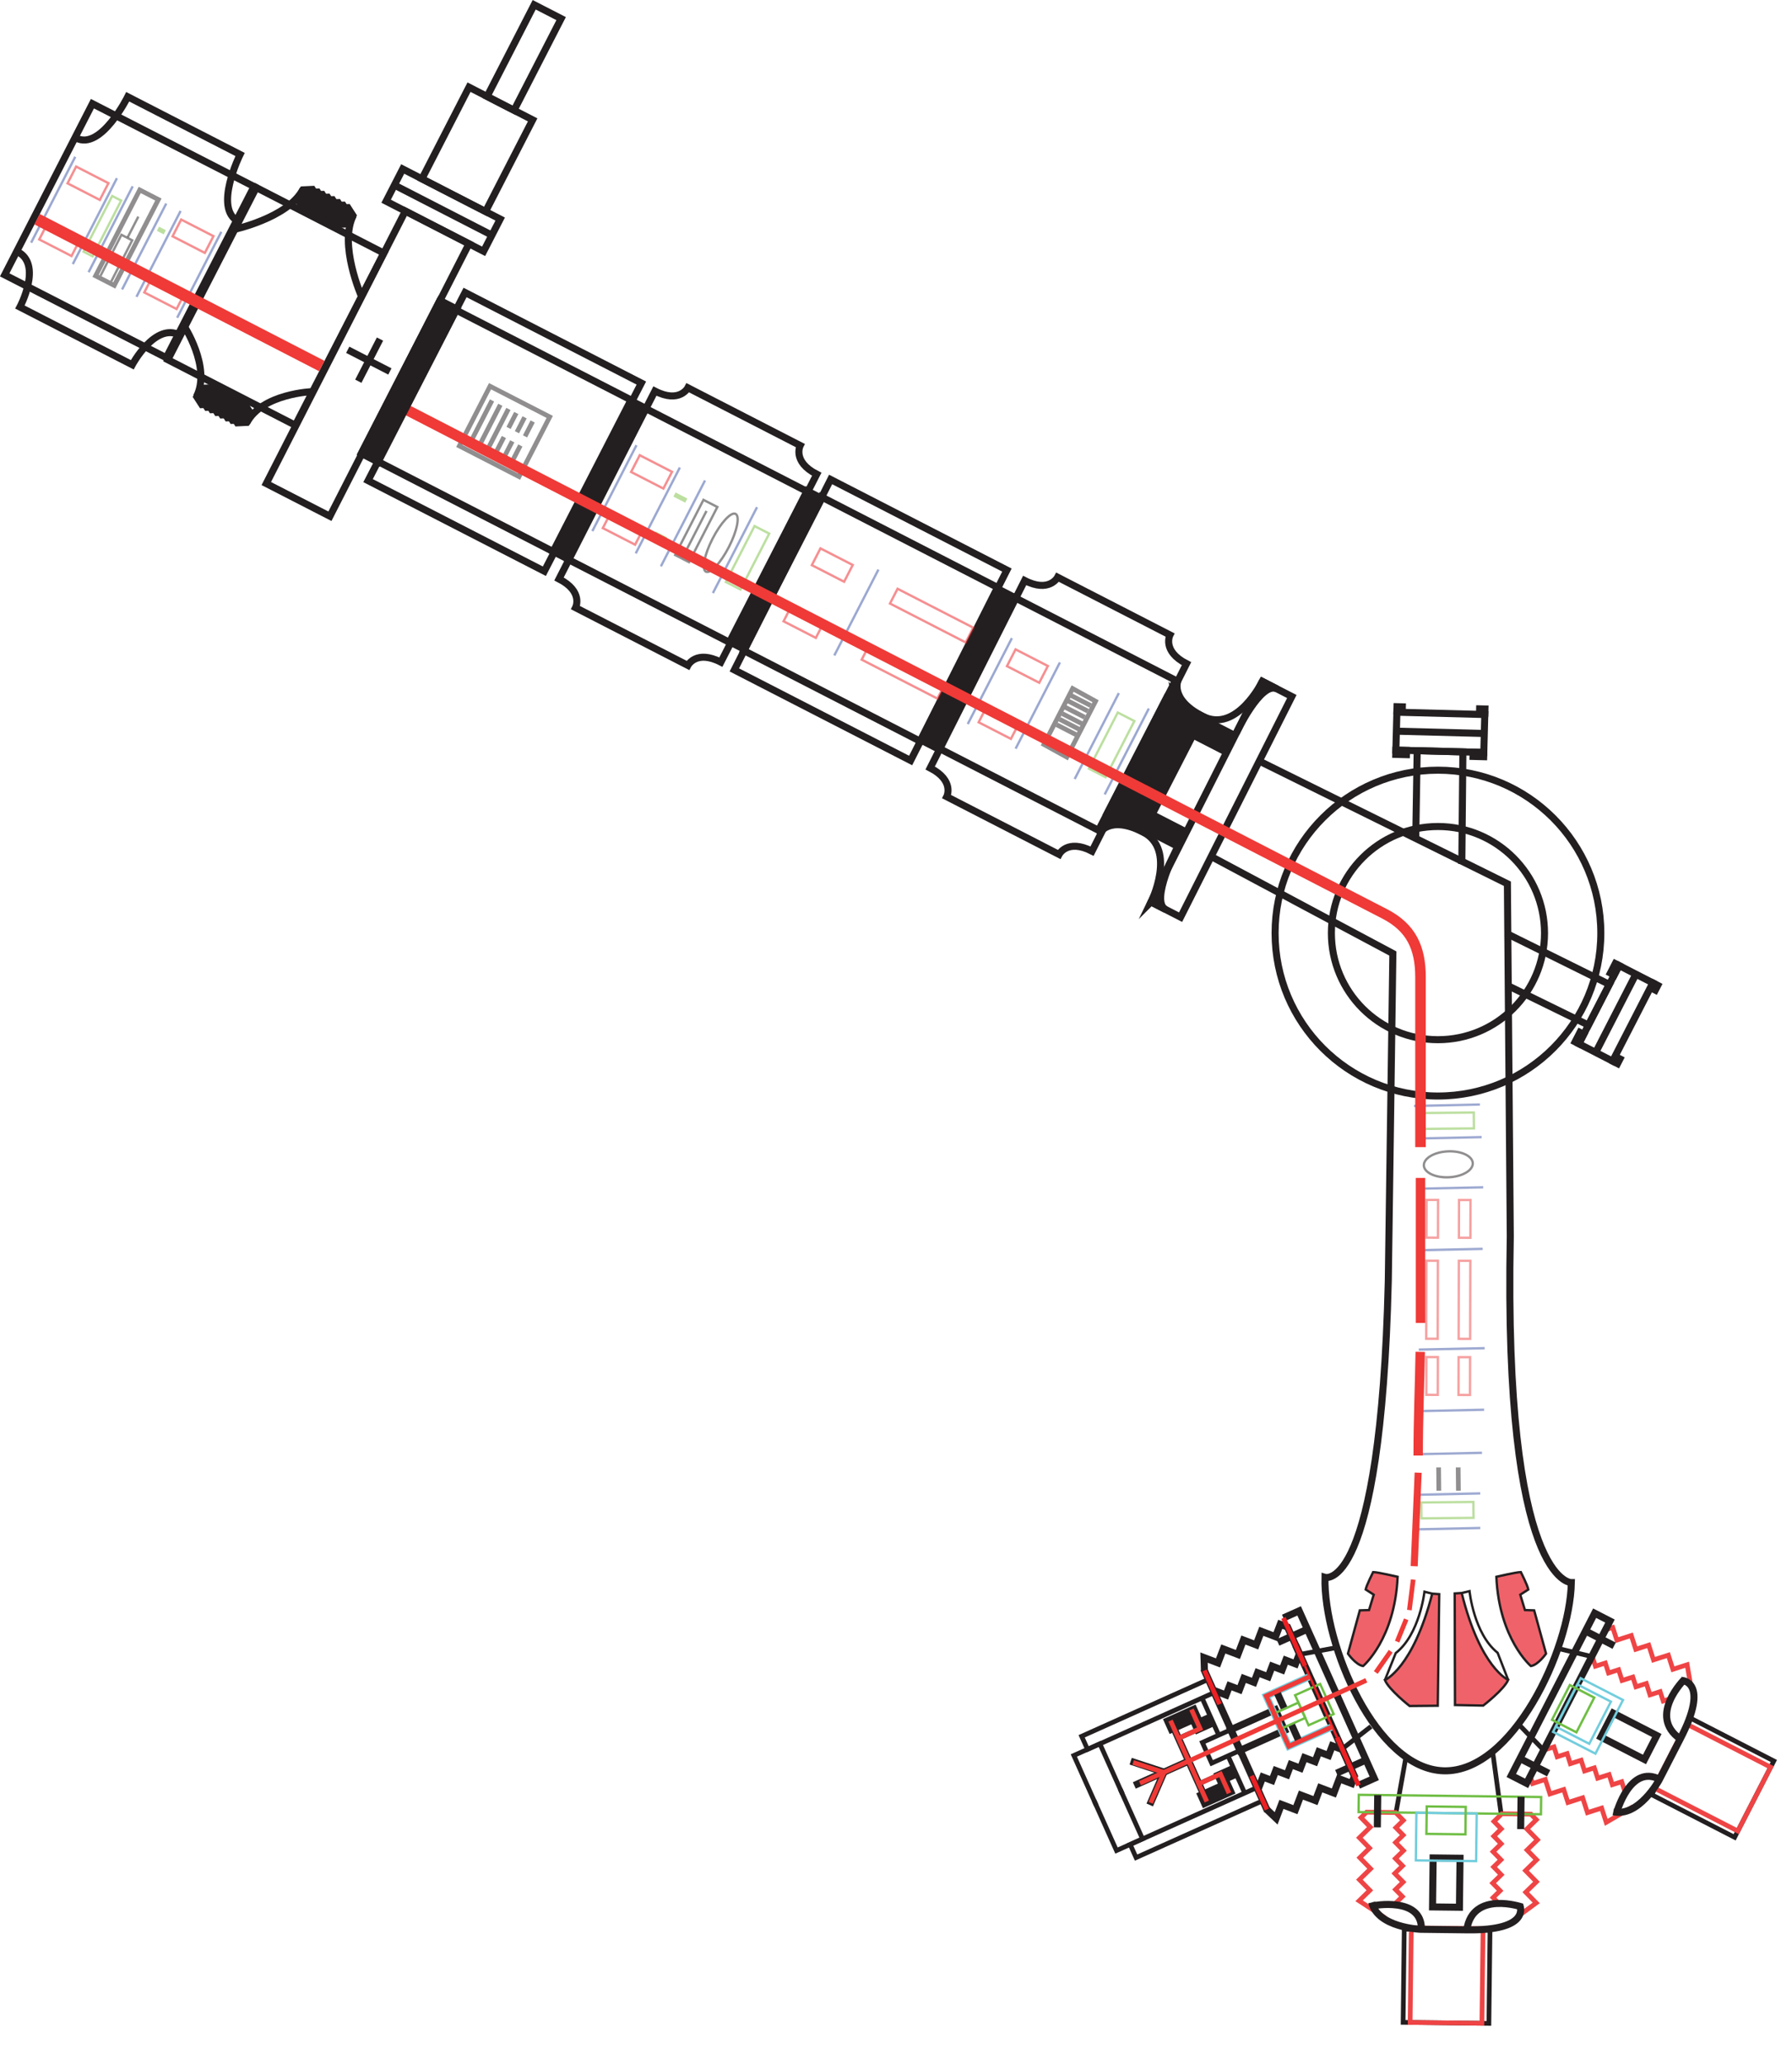 <?xml version="1.0" encoding="UTF-8"?>
<svg xmlns="http://www.w3.org/2000/svg" viewBox="0 0 763.27 879.24">
  <defs>
    <style>
      .cls-1, .cls-2, .cls-3, .cls-4, .cls-5, .cls-6, .cls-7, .cls-8, .cls-9, .cls-10, .cls-11, .cls-12, .cls-13, .cls-14, .cls-15, .cls-16, .cls-17, .cls-18, .cls-19, .cls-20, .cls-21, .cls-22, .cls-23, .cls-24, .cls-25, .cls-26, .cls-27, .cls-28 {
        stroke-miterlimit: 10;
      }

      .cls-1, .cls-2, .cls-3, .cls-4, .cls-5, .cls-6, .cls-8, .cls-9, .cls-11, .cls-13, .cls-14, .cls-15, .cls-17, .cls-18, .cls-29, .cls-19, .cls-20, .cls-21, .cls-22, .cls-23, .cls-25, .cls-26, .cls-27, .cls-28 {
        fill: none;
      }

      .cls-1, .cls-2, .cls-6, .cls-7, .cls-10, .cls-12, .cls-14, .cls-16, .cls-24, .cls-25 {
        stroke: #231f20;
      }

      .cls-1, .cls-4, .cls-8, .cls-14, .cls-16, .cls-26, .cls-28 {
        stroke-width: 2px;
      }

      .cls-1, .cls-13, .cls-17, .cls-18, .cls-21, .cls-22, .cls-25, .cls-28 {
        opacity: .5;
      }

      .cls-3, .cls-5, .cls-9, .cls-20, .cls-26, .cls-27 {
        stroke: #ef3a37;
      }

      .cls-3, .cls-6, .cls-19, .cls-24 {
        stroke-width: 3px;
      }

      .cls-4, .cls-17 {
        stroke: #ef4445;
      }

      .cls-5 {
        stroke-width: 2.5px;
      }

      .cls-7, .cls-12, .cls-16, .cls-24 {
        fill: #231f20;
      }

      .cls-8, .cls-13, .cls-15 {
        stroke: #ed2024;
      }

      .cls-9 {
        stroke-width: 5px;
      }

      .cls-10 {
        fill: #ef626a;
      }

      .cls-11 {
        stroke: #6fbe44;
      }

      .cls-12, .cls-20 {
        stroke-width: 4px;
      }

      .cls-18, .cls-28 {
        stroke: #7ac143;
      }

      .cls-19, .cls-23 {
        stroke: #72cddd;
      }

      .cls-21 {
        stroke: #3c54a4;
      }

      .cls-22 {
        stroke: #3953a5;
      }

      .cls-27 {
        stroke-width: 4.5px;
      }
    </style>
  </defs>
  <g id="Layer_7" data-name="Layer 7">
    <path class="cls-6" d="M535.47,323.63l106.58,52.68,1.23,150.13c-2.91,147.95,26.01,147.45,26.01,147.45-.62,28.98-25.23,80.75-54.21,80.13-28.98-.62-51.35-53.4-50.73-82.37,0,0,23.78,7.29,26.97-126.24l1.95-139.4-77.3-41.25"/>
    <path class="cls-24" d="M537.66,290.13l.59,.3,5.7,2.93c-6.91-3.55-17.47,18.94-17.47,18.94l11.18-22.17Z"/>
    <path class="cls-24" d="M490.23,384.06l.59,.3,5.7,2.93c-6.91-3.55,4.92-26.39,4.92-26.39l-11.21,23.16Z"/>
    <path class="cls-6" d="M153.97,126.23s-9.8-22.2-3.46-34.55"/>
    <path class="cls-6" d="M133.16,166.74s-21.6,.77-28.05,13.32"/>
    <polygon class="cls-6" points="142.31 92.16 144.15 88.59 148.15 88.4 150.32 91.77 148.49 95.34 144.48 95.53 142.31 92.16"/>
    <polygon class="cls-6" points="135.82 88.79 137.66 85.22 141.66 85.03 143.83 88.4 142 91.97 137.99 92.16 135.82 88.79"/>
    <polygon class="cls-6" points="138.15 90.02 139.99 86.46 144 86.26 146.17 89.63 144.33 93.2 140.33 93.39 138.15 90.02"/>
    <polygon class="cls-6" points="140.29 91.12 142.12 87.55 146.13 87.36 148.3 90.73 146.47 94.3 142.46 94.49 140.29 91.12"/>
    <polygon class="cls-6" points="133.72 87.75 135.56 84.18 139.56 83.98 141.73 87.36 139.9 90.92 135.89 91.12 133.72 87.75"/>
    <polygon class="cls-6" points="131.45 86.55 133.28 82.98 137.29 82.78 139.46 86.16 137.63 89.72 133.62 89.92 131.45 86.55"/>
    <polygon class="cls-6" points="129.43 85.54 131.26 81.97 135.27 81.78 137.44 85.15 135.6 88.72 131.6 88.91 129.43 85.54"/>
    <polygon class="cls-6" points="126.75 85.34 129.06 80.84 133.07 80.65 135.24 84.02 133.41 87.59 129.4 87.78 126.75 85.34"/>
    <polygon class="cls-6" points="98.9 176.68 100.73 173.11 104.74 172.92 106.91 176.29 105.07 179.86 101.07 180.05 98.9 176.68"/>
    <polygon class="cls-6" points="92.4 173.31 94.24 169.75 98.24 169.55 100.42 172.92 98.58 176.49 94.58 176.68 92.4 173.31"/>
    <polygon class="cls-6" points="94.74 174.54 96.57 170.98 100.58 170.78 102.75 174.15 100.92 177.72 96.91 177.92 94.74 174.54"/>
    <polygon class="cls-6" points="96.87 175.64 98.7 172.07 102.71 171.88 104.88 175.25 103.05 178.82 99.04 179.01 96.87 175.64"/>
    <polygon class="cls-6" points="90.31 172.27 92.14 168.7 96.15 168.5 98.32 171.88 96.48 175.44 92.48 175.64 90.31 172.27"/>
    <polygon class="cls-6" points="88.03 171.07 89.87 167.5 93.87 167.31 96.05 170.68 94.21 174.24 90.21 174.44 88.03 171.07"/>
    <polygon class="cls-6" points="86.01 170.06 87.84 166.49 91.85 166.3 94.02 169.67 92.19 173.24 88.18 173.43 86.01 170.06"/>
    <polygon class="cls-6" points="83.81 168.93 85.65 165.36 89.65 165.17 91.82 168.54 89.99 172.11 85.98 172.3 83.81 168.93"/>
    <path class="cls-6" d="M98.96,97.88s23.76-4.96,30.1-17.31"/>
    <path class="cls-6" d="M78.15,138.38s11.96,18,5.5,30.56"/>
  </g>
  <g id="Layer_9" data-name="Layer 9">
    <polygon class="cls-6" points="490.3 384.1 537.68 290.14 550.23 296.58 502.85 390.54 490.3 384.1"/>
    <rect class="cls-7" x="512.08" y="305.07" width="9.99" height="16.03" transform="translate(1031.85 -3.77) rotate(117.19)"/>
    <rect class="cls-7" x="491.7" y="345.61" width="9.1" height="16.03" transform="translate(1037.56 73.82) rotate(117.19)"/>
    <path class="cls-6" d="M537.68,290.14s-10.92,22.31-25.45,14.84c-14.53-7.47-10.34-15.63-10.34-15.63l-4.2,8.17,8.23,4.23-4.6-5.07-.53-3.16-2.15,4.01,3.7,1.41-2.39-3.26,.28,2.27,2.75,1.48"/>
    <path class="cls-6" d="M490.17,384.36s11.25-22.59-3.28-30.05-18.73,.7-18.73,.7"/>
    <polygon class="cls-24" points="474.89 348.14 500.23 298.81 506.45 302.01 512.23 304.98 486.89 354.3 474.89 348.14"/>
    <polyline class="cls-6" points="480.21 350.87 471.56 346.43 494.72 301.34 496.9 297.1 505.21 301.37"/>
    <line class="cls-6" x1="501.1" y1="288.94" x2="467.37" y2="354.59"/>
    <polyline class="cls-6" points="468.9 352.95 472.55 346.93 478.17 350.79 474.65 349.71 473.34 350.11 472.63 350.6 471.56 350.97 470.78 351.52 470.24 351.8 471.14 349.87 472.38 348.73 473.44 347.94 474.64 349.18 471.97 350.03"/>
    <polygon class="cls-6" points="312.78 285.25 353.79 204.16 428.88 242.74 387.87 323.83 312.78 285.25"/>
    <polygon class="cls-6" points="316.81 277.02 349.79 211.55 424.88 250.13 391.9 315.6 316.81 277.02"/>
    <polygon class="cls-6" points="113.42 205.9 172.65 89.88 199.75 103.81 140.53 219.82 113.42 205.9"/>
    <rect class="cls-6" x="181.02" y="66.13" width="15.44" height="46.68" transform="translate(354.58 -37.52) rotate(117.19)"/>
    <line class="cls-6" x1="209.5" y1="100.14" x2="167.98" y2="78.81"/>
    <rect class="cls-6" x="181.34" y="48.35" width="43.9" height="30.47" transform="translate(352.74 -88.17) rotate(117.19)"/>
    <rect class="cls-6" x="201.28" y="18.04" width="43.9" height="12.9" transform="translate(347.02 -162.87) rotate(117.19)"/>
  </g>
  <g id="Layer_8" data-name="Layer 8">
    <circle class="cls-6" cx="612.47" cy="397.32" r="45.39"/>
    <circle class="cls-6" cx="612.47" cy="397.32" r="69.37"/>
    <polygon class="cls-6" points="400.22 318.78 432.43 254.58 501.21 289.92 469 354.12 400.22 318.78"/>
    <path class="cls-6" d="M505.37,282.6c-10.55-5.42-7.05-12.23-7.05-12.23l-47.84-24.58s-3.5,6.81-14.05,1.39l-40.24,79.83c10.55,5.42,7.05,12.23,7.05,12.23l47.84,24.58s3.5-6.81,14.05-1.39l40.24-79.83Z"/>
    <rect class="cls-24" x="375.91" y="281.16" width="72.24" height="7" transform="translate(853.51 48.25) rotate(117.19)"/>
    <rect class="cls-24" x="294.28" y="239.25" width="72.24" height="7" transform="translate(697.3 59.79) rotate(117.19)"/>
    <polygon class="cls-6" points="156.77 204.65 198.08 124.54 273.17 163.11 231.86 243.23 156.77 204.65"/>
    <polygon class="cls-6" points="160.8 196.42 194.08 131.93 269.17 170.51 235.89 235 160.8 196.42"/>
    <polygon class="cls-6" points="242.13 238.29 274.95 173.91 343.73 209.25 310.92 273.63 242.13 238.29"/>
    <path class="cls-6" d="M307.04,281.94c-10.55-5.42-14.05,1.39-14.05,1.39l-47.84-24.58s3.5-6.81-7.05-12.23l40.84-80.01c10.55,5.42,14.05-1.39,14.05-1.39l47.84,24.58s-3.5,6.81,7.05,12.23l-40.84,80.01Z"/>
    <rect class="cls-24" x="219.09" y="200.8" width="72.24" height="7" transform="translate(553.57 70.65) rotate(117.19)"/>
    <rect class="cls-6" x="76.27" y="99.94" width="82.42" height="61.05" transform="translate(287.21 85.59) rotate(117.19)"/>
    <rect class="cls-6" x="14.14" y="59.57" width="81.91" height="77.33" transform="translate(-57.46 102.45) rotate(-62.86)"/>
    <path class="cls-6" d="M101.41,94.22c-10.55-5.42,.84-28.44,.84-28.44l-47.84-24.58s-11.39,23.02-21.95,17.6"/>
    <path class="cls-6" d="M76.53,142.65c-10.55-5.42-20.2,12.67-20.2,12.67l-47.84-24.58s9.64-18.09-.91-23.51"/>
    <g>
      <polyline class="cls-6" points="642.31 419.73 676.55 436.49 685.46 419.16 641.42 397.36"/>
      <rect class="cls-6" x="669.5" y="423.37" width="37.46" height="16.16" transform="translate(1386.49 16.45) rotate(117.19)"/>
      <line class="cls-6" x1="696.78" y1="414.79" x2="679.67" y2="448.11"/>
      <rect class="cls-6" x="685.49" y="411.79" width="4.53" height="1.81" transform="translate(1369.13 -10.45) rotate(117.19)"/>
      <rect class="cls-6" x="670.44" y="441.08" width="4.53" height="1.81" transform="translate(1373.26 45.61) rotate(117.19)"/>
      <rect class="cls-6" x="703.61" y="419.24" width="2.27" height="1.81" transform="translate(1400.51 -14.7) rotate(117.19)"/>
      <rect class="cls-6" x="687.53" y="450.55" width="2.27" height="1.81" transform="translate(1404.92 45.21) rotate(117.19)"/>
    </g>
    <g>
      <line class="cls-6" x1="594.77" y1="311.34" x2="632.21" y2="312.32"/>
      <g>
        <polyline class="cls-6" points="622.63 367.91 623.09 320.16 603.62 319.65 603 357.54"/>
        <rect class="cls-6" x="594.76" y="303.75" width="37.46" height="16.16" transform="translate(8.37 -15.95) rotate(1.5)"/>
        <rect class="cls-6" x="594.53" y="319.47" width="4.53" height="1.81" transform="translate(8.59 -15.51) rotate(1.5)"/>
        <rect class="cls-6" x="627.45" y="320.34" width="4.53" height="1.81" transform="translate(8.62 -16.37) rotate(1.5)"/>
        <rect class="cls-6" x="595.02" y="300.94" width="2.27" height="1.81" transform="translate(8.1 -15.5) rotate(1.5)"/>
        <rect class="cls-6" x="630.2" y="301.86" width="2.27" height="1.81" transform="translate(8.14 -16.42) rotate(1.5)"/>
      </g>
    </g>
    <rect class="cls-24" x="137.47" y="158.89" width="72.24" height="7" transform="translate(397.36 82.2) rotate(117.19)"/>
  </g>
  <g id="Layer_19" data-name="Layer 19">
    <g id="Layer_27" data-name="Layer 27">
      <rect class="cls-14" x="711.26" y="737.12" width="36.54" height="39.7" transform="translate(1736.2 453.99) rotate(117.19)"/>
      <line class="cls-14" x1="678.52" y1="705.5" x2="662.83" y2="701.74"/>
      <line class="cls-14" x1="657.14" y1="744.85" x2="646.11" y2="733.45"/>
    </g>
    <g id="Layer_24" data-name="Layer 24">
      <polyline class="cls-4" points="720.34 718.84 718.61 708.85 712.54 710.81 710.6 704.76 704.27 706.79 702.25 700.51 696.72 702.29 694.82 696.4 688.66 698.38 686.93 693 683.77 694.02 678.11 705.03 679.54 709.48 683.76 708.13 685.12 712.36 689.42 710.98 690.89 715.56 695.47 714.09 696.8 718.25 701.23 716.83 702.79 721.69 707.11 720.3 708.4 724.3 712.62 722.95"/>
      <polyline class="cls-4" points="695.52 769.33 684.14 775.96 682.19 769.89 676.14 771.83 674.11 765.5 667.83 767.52 666.05 761.98 660.16 763.87 658.18 757.71 652.8 759.44 651.78 756.27 657.44 745.26 661.89 743.83 663.25 748.05 667.48 746.69 668.86 750.99 673.45 749.51 674.92 754.09 679.08 752.76 680.5 757.18 685.36 755.62 686.75 759.94 690.75 758.66 692.1 762.88"/>
      <rect class="cls-4" x="713.98" y="736.69" width="30.57" height="40.28" transform="translate(1735.71 454.03) rotate(117.19)"/>
    </g>
    <g id="Layer_25" data-name="Layer 25">
      <path class="cls-6" d="M717.49,715.03s-15.86,15.6-1.82,25.41"/>
      <path class="cls-6" d="M688.64,771.7s5.66-20.61,18.23-14.06"/>
    </g>
    <g id="Layer_20" data-name="Layer 20">
      <rect class="cls-6" x="688.04" y="728.85" width="11.46" height="20.87" transform="translate(1668.38 460.03) rotate(117.19)"/>
      <rect class="cls-6" x="625.86" y="719.42" width="77.69" height="7.34" transform="translate(1611.64 462.29) rotate(117.19)"/>
      <line class="cls-6" x1="687.52" y1="700.76" x2="675.29" y2="694.47"/>
      <line class="cls-6" x1="659.62" y1="755.07" x2="647.38" y2="748.78"/>
      <path class="cls-6" d="M716.28,715.53s12.26,.22-.71,25.09l-8.91,17.34s-8.71,15.96-19.5,13.49"/>
    </g>
    <g id="Layer_21" data-name="Layer 21">
      <rect class="cls-23" x="663.54" y="720.46" width="25.68" height="20.29" transform="translate(1635.33 462.86) rotate(117.19)"/>
      <rect class="cls-23" x="664.3" y="721.82" width="20.18" height="16.05" transform="translate(1631.75 463.51) rotate(117.19)"/>
    </g>
    <g id="Layer_23" data-name="Layer 23">
      <rect class="cls-11" x="661.72" y="721.69" width="16.62" height="11.69" transform="translate(1623.35 464.03) rotate(117.19)"/>
    </g>
  </g>
  <g id="Layer_29" data-name="Layer 29">
    <line class="cls-6" x1="551.75" y1="700.28" x2="574.6" y2="751.18"/>
    <rect class="cls-14" x="480.07" y="772.97" width="59.14" height="6.12" transform="translate(1292.32 1275.4) rotate(155.83)"/>
    <polyline class="cls-14" points="465.99 766.66 475.55 787.98 486.64 783 477.09 761.73"/>
    <line class="cls-14" x1="530.15" y1="763.47" x2="523.05" y2="747.64"/>
    <rect class="cls-7" x="518.08" y="753.47" width="8.25" height="4.74" transform="translate(1308.08 1231.65) rotate(155.83)"/>
    <rect class="cls-7" x="510.8" y="760.66" width="14.22" height="5.94" transform="translate(1303.05 1248.29) rotate(155.83)"/>
    <line class="cls-16" x1="517.88" y1="756.28" x2="510.63" y2="759.54"/>
    <line class="cls-15" x1="505.02" y1="747.05" x2="505.83" y2="748.84"/>
    <rect class="cls-14" x="459.4" y="726.91" width="59.14" height="6.12" transform="translate(1233.93 1195.77) rotate(155.83)"/>
    <polyline class="cls-14" points="466.95 768.8 457.38 747.49 468.47 742.51 478.02 763.78"/>
    <polyline class="cls-14" points="524.17 736.54 512.13 741.94 516.09 750.77 528.13 745.37"/>
    <line class="cls-14" x1="511.99" y1="722.99" x2="519.09" y2="738.82"/>
    <rect class="cls-7" x="508.27" y="731.63" width="8.25" height="4.74" transform="translate(1280.4 1193.89) rotate(155.83)"/>
    <rect class="cls-7" x="496.62" y="729.07" width="14.22" height="5.94" transform="translate(1263.01 1193.69) rotate(155.83)"/>
    <line class="cls-24" x1="499.44" y1="734.62" x2="512.29" y2="763.24"/>
    <line class="cls-16" x1="509.2" y1="736.94" x2="501.94" y2="740.19"/>
    <polyline class="cls-6" points="506.29 749.87 491.22 756.62 483.13 760.25"/>
    <polyline class="cls-6" points="489.71 768.56 495.78 754.58 481.59 749.93"/>
    <line class="cls-14" x1="571.21" y1="745.05" x2="583.95" y2="735.15"/>
    <polyline class="cls-6" points="539.56 770.48 543.55 774.27 545.82 768.31 551.76 770.57 554.12 764.36 560.29 766.7 562.35 761.27 568.14 763.47 570.44 757.42 575.72 759.43 576.9 756.32 571.83 745.02 567.46 743.36 565.89 747.5 561.73 745.92 560.13 750.14 555.62 748.43 553.91 752.92 549.83 751.37 548.18 755.71 543.4 753.9 541.79 758.14 537.87 756.65 535.79 762.11"/>
    <polyline class="cls-6" points="544.7 731.34 547.17 736.82 528.13 745.37 525.67 739.88"/>
    <polyline class="cls-6" points="568.82 720.38 585.34 757.22 578.65 760.22"/>
    <line class="cls-6" x1="569.29" y1="755.04" x2="581.84" y2="749.41"/>
    <polyline class="cls-19" points="543.66 731.81 548.94 743.57 567.45 735.26"/>
    <polyline class="cls-11" points="564.7 722.42 568.04 729.84 557.37 734.63 554.03 727.21"/>
    <polyline class="cls-11" points="554.03 727.21 555.96 731.49 545.6 736.14 543.66 731.81"/>
    <line class="cls-6" x1="550.19" y1="734.57" x2="553.34" y2="741.59"/>
    <line class="cls-14" x1="553.05" y1="704.56" x2="568.91" y2="701.63"/>
    <polyline class="cls-6" points="513 711.3 512.83 705.8 518.79 708.07 521.05 702.13 527.26 704.49 529.61 698.33 535.04 700.4 537.24 694.62 543.29 696.92 545.3 691.64 548.41 692.82 553.48 704.12 551.81 708.49 547.67 706.91 546.09 711.07 541.87 709.46 540.16 713.96 535.66 712.25 534.11 716.34 529.77 714.68 527.95 719.46 523.71 717.84 522.21 721.76 516.75 719.68"/>
    <polyline class="cls-6" points="545.67 733.48 543.21 728 524.17 736.54 526.63 742.02"/>
    <polyline class="cls-6" points="569.88 722.75 553.35 685.92 546.66 688.92"/>
    <line class="cls-6" x1="544.3" y1="699.36" x2="556.85" y2="693.72"/>
    <polyline class="cls-19" points="544.62 733.95 539.34 722.19 557.86 713.88"/>
    <polyline class="cls-11" points="565.62 724.47 562.29 717.04 551.62 721.83 554.96 729.26"/>
    <polyline class="cls-11" points="554.96 729.26 553.03 724.97 542.68 729.62 544.62 733.95"/>
    <line class="cls-6" x1="546.9" y1="727.23" x2="543.75" y2="720.21"/>
    <line class="cls-6" x1="525.8" y1="739.82" x2="539.85" y2="771.13"/>
    <line class="cls-6" x1="526.76" y1="741.96" x2="512.71" y2="710.65"/>
    <line class="cls-15" x1="562.19" y1="723.54" x2="569.5" y2="739.82"/>
    <line class="cls-8" x1="578.65" y1="760.22" x2="569.5" y2="739.82"/>
    <line class="cls-8" x1="539.56" y1="770.48" x2="533.12" y2="756.14"/>
    <line class="cls-15" x1="563.11" y1="725.6" x2="555.81" y2="709.32"/>
    <line class="cls-8" x1="546.66" y1="688.92" x2="555.81" y2="709.32"/>
    <line class="cls-8" x1="513" y1="711.3" x2="519.44" y2="725.65"/>
  </g>
  <g id="Layer_36" data-name="Layer 36">
    <path class="cls-10" d="M619.74,726.01l12,.24s8.89-6.83,10.63-10.94c0,0-11.88-5.12-19.79-37l-2.98,.19,.14,47.51Z"/>
    <path class="cls-2" d="M622.59,678.31l3.33-.79s1.81,18.13,11.96,26.24l4.49,11.54"/>
    <path class="cls-10" d="M612.39,726.31l-12,.11s-8.82-6.93-10.52-11.05c0,0,11.93-4.99,20.17-36.79l2.98,.22-.63,47.5Z"/>
    <path class="cls-2" d="M610.04,678.59l-3.32-.82s-1.99,18.11-12.23,26.12l-4.61,11.49"/>
    <path class="cls-10" d="M574.13,704.13s3.34,4.82,6.47,5.28c0,0,13.52-11.45,14.69-38.01,0,0-8.34-1.95-10.43-2,0,0-2.83,5.6-3.18,7.42l3.43,2.21-1.99,6.55-3.93,.12-5.06,18.42Z"/>
    <path class="cls-10" d="M658.51,704.13s-3.34,4.82-6.47,5.28c0,0-13.52-11.45-14.69-38.01,0,0,8.34-1.95,10.43-2,0,0,2.83,5.6,3.18,7.42l-3.43,2.21,1.99,6.55,3.93,.12,5.06,18.42Z"/>
    <rect class="cls-17" x="615.66" y="583.49" width="16.07" height="4.89" transform="translate(1211.15 -36.33) rotate(90.14)"/>
    <rect class="cls-17" x="601.94" y="583.46" width="16.07" height="4.89" transform="translate(1197.37 -22.65) rotate(90.14)"/>
    <rect class="cls-17" x="615.83" y="516.56" width="16.07" height="4.89" transform="translate(1144.39 -103.59) rotate(90.14)"/>
    <rect class="cls-17" x="602.01" y="516.53" width="16.07" height="4.89" transform="translate(1130.51 -89.81) rotate(90.14)"/>
    <rect class="cls-17" x="607.16" y="551.02" width="33.23" height="4.89" transform="translate(1178.76 -68.96) rotate(90.14)"/>
    <rect class="cls-17" x="593.35" y="550.99" width="33.23" height="4.89" transform="translate(1164.88 -55.18) rotate(90.14)"/>
    <rect class="cls-18" x="605.58" y="473.82" width="22.2" height="6.76" transform="translate(1238.06 948.25) rotate(179.43)"/>
    <rect class="cls-18" x="605.4" y="639.64" width="22.2" height="6.76" transform="translate(1239.36 1279.89) rotate(179.43)"/>
    <line class="cls-21" x1="630.34" y1="470.31" x2="602.27" y2="470.92"/>
  </g>
  <g id="Layer_37" data-name="Layer 37">
    <line class="cls-21" x1="631.09" y1="484.19" x2="603.02" y2="484.79"/>
    <line class="cls-21" x1="631.75" y1="505.56" x2="603.68" y2="506.17"/>
    <line class="cls-21" x1="631.52" y1="531.77" x2="603.45" y2="532.37"/>
    <line class="cls-21" x1="632.37" y1="574.06" x2="604.3" y2="574.67"/>
    <line class="cls-21" x1="632.13" y1="600.27" x2="604.06" y2="600.87"/>
    <line class="cls-21" x1="631.23" y1="618.61" x2="603.17" y2="619.22"/>
    <line class="cls-21" x1="630.47" y1="635.9" x2="602.4" y2="636.51"/>
    <line class="cls-21" x1="630.5" y1="650.62" x2="602.43" y2="651.23"/>
    <line class="cls-1" x1="612.85" y1="634.75" x2="612.75" y2="624.82"/>
    <line class="cls-1" x1="621.18" y1="634.75" x2="621.08" y2="624.82"/>
    <ellipse class="cls-25" cx="616.86" cy="495.8" rx="10.43" ry="5.52" transform="translate(-23.54 30.81) rotate(-2.81)"/>
  </g>
  <g id="Layer_38" data-name="Layer 38">
    <g id="other_1234">
      <rect class="cls-13" x="433.58" y="275.87" width="8.02" height="15.46" transform="translate(889.82 23.97) rotate(117.19)"/>
      <rect class="cls-13" x="393.28" y="243.98" width="7.06" height="36.26" transform="translate(811.28 28.94) rotate(117.19)"/>
      <rect class="cls-13" x="350.48" y="232.87" width="8.02" height="15.46" transform="translate(730.49 35.23) rotate(117.19)"/>
      <rect class="cls-13" x="421.53" y="299.77" width="8.02" height="15.46" transform="translate(893.51 69.51) rotate(117.19)"/>
      <rect class="cls-13" x="381.23" y="267.88" width="7.06" height="36.26" transform="translate(814.98 74.48) rotate(117.19)"/>
      <rect class="cls-13" x="338.43" y="256.76" width="8.02" height="15.46" transform="translate(734.19 80.77) rotate(117.19)"/>
      <rect class="cls-13" x="273.51" y="193.19" width="8.02" height="15.46" transform="translate(583.05 45.89) rotate(117.19)"/>
      <rect class="cls-13" x="261.46" y="217.09" width="8.02" height="15.46" transform="translate(586.75 91.43) rotate(117.19)"/>
      <rect class="cls-13" x="78.2" y="92.85" width="8.02" height="15.46" transform="translate(209.24 73.42) rotate(117.19)"/>
      <rect class="cls-13" x="66.15" y="116.74" width="8.02" height="15.46" transform="translate(212.94 118.95) rotate(117.19)"/>
      <rect class="cls-13" x="33.47" y="70.29" width="8.02" height="15.46" transform="translate(124 80.34) rotate(117.19)"/>
      <rect class="cls-13" x="21.42" y="94.19" width="8.02" height="15.46" transform="translate(127.7 125.87) rotate(117.19)"/>
      <line class="cls-22" x1="451.45" y1="282.07" x2="432.59" y2="318.78"/>
      <line class="cls-22" x1="489.32" y1="301.69" x2="470.53" y2="338.27"/>
      <line class="cls-22" x1="457.75" y1="331.7" x2="476.54" y2="295.13"/>
      <line class="cls-22" x1="430.99" y1="271.73" x2="412.2" y2="308.3"/>
      <line class="cls-22" x1="374.15" y1="242.53" x2="355.36" y2="279.1"/>
      <line class="cls-22" x1="271.09" y1="189.57" x2="252.3" y2="226.15"/>
      <line class="cls-22" x1="289.57" y1="199.07" x2="270.78" y2="235.64"/>
      <line class="cls-22" x1="300.29" y1="204.58" x2="281.5" y2="241.15"/>
      <line class="cls-22" x1="322.44" y1="215.96" x2="303.65" y2="252.53"/>
      <line class="cls-22" x1="94.26" y1="98.72" x2="75.47" y2="135.3"/>
      <line class="cls-22" x1="76.92" y1="89.82" x2="58.13" y2="126.39"/>
      <line class="cls-22" x1="52.01" y1="123.25" x2="70.8" y2="86.67"/>
      <line class="cls-22" x1="32.05" y1="66.77" x2="13.26" y2="103.34"/>
      <line class="cls-22" x1="49.8" y1="75.88" x2="31.01" y2="112.46"/>
      <line class="cls-22" x1="56.52" y1="79.34" x2="37.73" y2="115.92"/>
      <line class="cls-6" x1="148.11" y1="148.94" x2="166.06" y2="158.17"/>
      <line class="cls-6" x1="152.62" y1="162.33" x2="161.85" y2="144.38"/>
      <rect class="cls-1" x="200.6" y="169.4" width="28.59" height="28.59" transform="translate(476.49 76.49) rotate(117.19)"/>
      <line class="cls-1" x1="209.56" y1="170.51" x2="200.99" y2="187.19"/>
      <line class="cls-1" x1="213.1" y1="172.36" x2="204.54" y2="189.04"/>
      <line class="cls-1" x1="216.55" y1="174.13" x2="207.98" y2="190.81"/>
      <line class="cls-1" x1="214.63" y1="186.09" x2="211.32" y2="192.52"/>
      <line class="cls-1" x1="219.89" y1="175.85" x2="216.62" y2="182.21"/>
      <line class="cls-1" x1="218.19" y1="187.92" x2="214.87" y2="194.37"/>
      <line class="cls-1" x1="223.44" y1="177.7" x2="220.18" y2="184.04"/>
      <line class="cls-1" x1="221.63" y1="189.69" x2="218.31" y2="196.14"/>
      <line class="cls-1" x1="226.88" y1="179.47" x2="223.62" y2="185.81"/>
      <rect class="cls-1" x="33.54" y="96.74" width="41.12" height="8.94" transform="translate(168.84 99.34) rotate(117.19)"/>
      <line class="cls-25" x1="58.92" y1="92.24" x2="54.41" y2="101.01"/>
      <polyline class="cls-25" points="42.83 117.41 51.72 99.98 56.31 102.34 47.42 119.77"/>
      <polygon class="cls-1" points="444.64 317 456.87 293.19 466.64 298.59 454.41 322.39 444.64 317"/>
      <line class="cls-1" x1="463.33" y1="302.78" x2="455.17" y2="298.59"/>
      <line class="cls-1" x1="464.54" y1="300.42" x2="456.38" y2="296.23"/>
      <line class="cls-1" x1="461.98" y1="305.4" x2="453.82" y2="301.21"/>
      <line class="cls-1" x1="452.5" y1="303.89" x2="460.66" y2="308.08"/>
      <line class="cls-1" x1="458.24" y1="312.79" x2="450.08" y2="308.6"/>
      <line class="cls-1" x1="459.45" y1="310.44" x2="451.29" y2="306.25"/>
      <rect class="cls-18" x="460.06" y="313.16" width="26.85" height="7.95" transform="translate(971.94 40.91) rotate(117.19)"/>
      <line class="cls-28" x1="287.28" y1="210.57" x2="292.31" y2="213.16"/>
      <line class="cls-28" x1="278.77" y1="227.14" x2="283.8" y2="229.73"/>
      <rect class="cls-18" x="305" y="233.99" width="26.75" height="7.03" transform="translate(675.13 62.84) rotate(117.19)"/>
      <rect class="cls-18" x="30.28" y="94.12" width="26.65" height="4.3" transform="translate(149.16 101.49) rotate(117.19)"/>
      <line class="cls-28" x1="67.27" y1="97.41" x2="70.19" y2="98.91"/>
      <line class="cls-28" x1="58.7" y1="114.08" x2="61.62" y2="115.58"/>
      <rect class="cls-25" x="283.35" y="222.75" width="26.39" height="6.65" transform="translate(633.15 65.63) rotate(117.19)"/>
      <ellipse class="cls-25" cx="307" cy="231.14" rx="13.83" ry="3.9" transform="translate(-38.89 398.58) rotate(-62.81)"/>
      <line class="cls-25" x1="300.91" y1="217.58" x2="292.34" y2="234.25"/>
      <rect class="cls-14" x="597.88" y="821.66" width="36.54" height="39.7" transform="translate(1222.11 1690.37) rotate(-179.31)"/>
      <line class="cls-14" x1="639.44" y1="772.89" x2="635.81" y2="746.18"/>
      <line class="cls-14" x1="594.69" y1="771.32" x2="598.97" y2="747.36"/>
      <polyline class="cls-4" points="646.16 816.27 654.33 810.27 649.87 805.71 654.42 801.27 649.78 796.52 654.5 791.91 650.43 787.75 654.86 783.42 650.34 778.79 654.38 774.85 652.06 772.47 639.68 772.32 636.33 775.59 639.43 778.76 636.25 781.86 639.4 785.09 635.95 788.46 639.31 791.9 636.19 794.95 639.43 798.28 635.78 801.84 638.95 805.09 635.95 808.02 639.04 811.2"/>
      <polyline class="cls-4" points="589.9 816.59 578.89 809.37 583.46 804.91 579.02 800.37 583.78 795.72 579.17 791 583.33 786.94 579.01 782.51 583.64 777.99 579.69 773.95 582.07 771.63 594.45 771.78 597.72 775.12 594.55 778.22 597.65 781.4 594.42 784.55 597.79 788 594.35 791.36 597.4 794.48 594.07 797.73 597.64 801.38 594.39 804.56 597.32 807.56 594.15 810.66"/>
      <rect class="cls-4" x="600.86" y="821.07" width="30.57" height="40.28" transform="translate(1222.12 1689.78) rotate(-179.31)"/>
      <path class="cls-6" d="M648.3,812.02s-21.04-7.23-23.55,9.71"/>
      <path class="cls-6" d="M584.71,811.49s20.97-4.13,20.72,10.04"/>
      <rect class="cls-6" x="610.28" y="791.18" width="11.46" height="20.87" transform="translate(1222.33 1610.59) rotate(-179.31)"/>
      <rect class="cls-11" x="578.69" y="764.72" width="77.69" height="7.34" transform="translate(1225.78 1544.15) rotate(-179.31)"/>
      <line class="cls-6" x1="647.7" y1="778.84" x2="647.87" y2="765.08"/>
      <line class="cls-6" x1="586.65" y1="778.1" x2="586.81" y2="764.35"/>
      <path class="cls-6" d="M647.31,811.17s5.27,11.07-22.77,10.56l-19.5-.23s-18.17-.68-20.77-11.43"/>
      <rect class="cls-23" x="603.18" y="772.04" width="25.68" height="20.29" transform="translate(1222.57 1571.72) rotate(-179.31)"/>
      <rect class="cls-29" x="605.72" y="772.03" width="20.18" height="16.05" transform="translate(1222.19 1567.47) rotate(-179.31)"/>
      <rect class="cls-11" x="607.62" y="769.28" width="16.62" height="11.69" transform="translate(1222.48 1557.62) rotate(-179.31)"/>
    </g>
    <g id="laser_TO_CHANGE_COLOR">
      



<!-- 
      <g id="mid">

        <g id="mid_qwewret">
          <line class="cls-3" x1="616.58" y1="626.92" x2="616.03" y2="755.34">
            <animate attributeType="CSS" attributeName="stroke" values='#EF4445;#231F20;#EF4445' dur="1.2" repeatCount="indefinite" />
          </line>
          <line class="cls-20" x1="616.61" y1="575.63" x2="616.59" y2="619.8">
            <animate attributeType="CSS" attributeName="stroke" values='#EF4445;#231F20;#EF4445' dur="1.2" repeatCount="indefinite" />
          </line>
          <polyline class="cls-20" points="616.62 564.38 616.63 553.69 616.63 545.83 616.66 500.76">
            <animate attributeType="CSS" attributeName="stroke" values='#EF4445;#231F20;#EF4445' dur="1.2" repeatCount="indefinite" />
          </polyline>
          <polyline class="cls-27" points="616.7 430.44 616.67 472.92 616.67 479.27 616.66 488.26">
            <animate attributeType="CSS" attributeName="stroke" values='#EF4445;#231F20;#EF4445' dur="1.2" repeatCount="indefinite" />
          </polyline>
          <path class="cls-27" d="M616.7,430.44v-13.81c0-15.15-8.23-29.1-21.48-36.44L178.56,164.95">
            <animate attributeType="CSS" attributeName="stroke" values='#EF4445;#231F20;#EF4445' dur="1.2" repeatCount="indefinite" />
          </path>
          <line class="cls-9" x1="142.2" y1="145.91" x2="20.72" y2="83.84">
            <animate attributeType="CSS" attributeName="stroke" values='#EF4445;#231F20;#EF4445' dur="1.2" repeatCount="indefinite" />
          </line>
        </g>
        <rect id="mid_213456" class="cls-26" x="603.45" y="821.65" width="24.84" height="39.7" transform="translate(1221.58 1690.36) rotate(-179.31)">
            <animate attributeType="CSS" attributeName="stroke" values='#EF4445;#231F20;#EF4445' dur="1.2" repeatCount="indefinite" />
        </rect>
        <rect id="mid_123w3r" class="cls-26" x="594.5" y="861.35" width="42.39" height="5.35" transform="translate(1220.95 1735.4) rotate(-179.31)">
            <animate attributeType="CSS" attributeName="stroke" values='#EF4445;#231F20;#EF4445' dur="1.2" repeatCount="indefinite" />
        </rect>
        <g id="mid_12q32ewredrgf">
          <line class="cls-26" x1="616.04" y1="753.45" x2="615.08" y2="879.24">
            <animate attributeType="CSS" attributeName="stroke" values='#EF4445;#231F20;#EF4445' dur="1.2" repeatCount="indefinite" />
          </line>
        </g>
      
      </g>
 -->





      <g id="left">
        <g id="left_1qaZ">
          <line class="cls-26" x1="601.93" y1="672.6" x2="600.3" y2="685.58">
            <animate attributeType="CSS" attributeName="stroke" values='#EF4445;#231F20;#EF4445' dur="1.2" repeatCount="indefinite" />
          </line>
          <line class="cls-26" x1="598.95" y1="689.51" x2="595.08" y2="699.02">
            <animate attributeType="CSS" attributeName="stroke" values='#EF4445;#231F20;#EF4445' dur="1.2" repeatCount="indefinite" />
          </line>
          <line class="cls-26" x1="592.35" y1="703.11" x2="586" y2="712.16">
            <animate attributeType="CSS" attributeName="stroke" values='#EF4445;#231F20;#EF4445' dur="1.2" repeatCount="indefinite" />
          </line>
        </g>
        <g id="left_1234">
          <polyline class="cls-26" points="523.49 763.56 519.83 755.41 510.63 759.54 506.75 750.89 498.56 732.64">
            <animate attributeType="CSS" attributeName="stroke" values='#EF4445;#231F20;#EF4445' dur="1.2" repeatCount="indefinite" />
          </polyline>
          <polyline class="cls-26" points="501.94 740.19 511.15 736.06 507.49 727.91">
            <animate attributeType="CSS" attributeName="stroke" values='#EF4445;#231F20;#EF4445' dur="1.2" repeatCount="indefinite" />
          </polyline>
          <line class="cls-26" x1="485.55" y1="759.3" x2="581.95" y2="715.49">
            <animate attributeType="CSS" attributeName="stroke" values='#EF4445;#231F20;#EF4445' dur="1.2" repeatCount="indefinite" />
          </line>
          <polyline class="cls-26" points="490.1 767.65 495.78 754.71 482.66 750.47">
            <animate attributeType="CSS" attributeName="stroke" values='#EF4445;#231F20;#EF4445' dur="1.2" repeatCount="indefinite" />
          </polyline>
          <polyline class="cls-26" points="543.66 731.81 548.94 743.57 567.45 735.26">
            <animate attributeType="CSS" attributeName="stroke" values='#EF4445;#231F20;#EF4445' dur="1.2" repeatCount="indefinite" />
          </polyline>
          <polyline class="cls-26" points="544.62 733.95 539.34 722.19 557.86 713.88">
            <animate attributeType="CSS" attributeName="stroke" values='#EF4445;#231F20;#EF4445' dur="1.2" repeatCount="indefinite" />
          </polyline>
        </g>
        <path id="left_plasd" class="cls-27" d="M605.04,488.45v-72.34c0-12.59-4.01-21.13-15.17-26.93-4.43-2.3-416.73-214.72-416.73-214.72">
            <animate attributeType="CSS" attributeName="stroke" values='#EF4445;#231F20;#EF4445' dur="1.2" repeatCount="indefinite" />
          </path>
        <path id="left_0987" class="cls-20" d="M605.04,563.32v-61.76">
            <animate attributeType="CSS" attributeName="stroke" values='#EF4445;#231F20;#EF4445' dur="1.2" repeatCount="indefinite" />
          </path>
        <path id="left_dfg" class="cls-20" d="M604.04,619.77c0-15.14,.61-29.1,.88-44.14">
            <animate attributeType="CSS" attributeName="stroke" values='#EF4445;#231F20;#EF4445' dur="1.2" repeatCount="indefinite" />
          </path>
        <path id="left_plplpl" class="cls-3" d="M602.35,666.89l1.69-39.82">
            <animate attributeType="CSS" attributeName="stroke" values='#EF4445;#231F20;#EF4445' dur="1.2" repeatCount="indefinite" />
          </path>
        <line id="left_iuytrde" class="cls-9" x1="137.06" y1="155.86" x2="15.79" y2="93.34">
            <animate attributeType="CSS" attributeName="stroke" values='#EF4445;#231F20;#EF4445' dur="1.2" repeatCount="indefinite" />
          </line>
        <line id="left_iuytrewqasdf" class="cls-26" x1="510.41" y1="759.06" x2="514.01" y2="767.09">
            <animate attributeType="CSS" attributeName="stroke" values='#EF4445;#231F20;#EF4445' dur="1.2" repeatCount="indefinite" />
          </line>
      </g>



<!-- 
      
      <g id="right">
        <g id="right_12qwas">
          <line class="cls-5" x1="630.67" y1="672.6" x2="632.31" y2="685.58">
            <animate attributeType="CSS" attributeName="stroke" values='#EF4445;#231F20;#EF4445' dur="1.2" repeatCount="indefinite" />
          </line>
          <line class="cls-26" x1="633.65" y1="689.51" x2="637.52" y2="699.02">
            <animate attributeType="CSS" attributeName="stroke" values='#EF4445;#231F20;#EF4445' dur="1.2" repeatCount="indefinite" />
          </line>
          <line class="cls-26" x1="640.26" y1="703.11" x2="646.61" y2="712.16">
            <animate attributeType="CSS" attributeName="stroke" values='#EF4445;#231F20;#EF4445' dur="1.2" repeatCount="indefinite" />
          </line>
        </g>
        <rect id="right_12324356456" class="cls-26" x="716.98" y="737.35" width="24.84" height="39.7" transform="translate(1736.24 454.45) rotate(117.19)">
            <animate attributeType="CSS" attributeName="stroke" values='#EF4445;#231F20;#EF4445' dur="1.2" repeatCount="indefinite" />
          </rect>
        <rect id="right_1234567" class="cls-26" x="728.28" y="764.74" width="42.39" height="5.35" transform="translate(1774.57 451.46) rotate(117.19)">
            <animate attributeType="CSS" attributeName="stroke" values='#EF4445;#231F20;#EF4445' dur="1.2" repeatCount="indefinite" />
          </rect>
        <g id="right_1234">
          <line class="cls-26" x1="650.44" y1="716.53" x2="762.81" y2="774.76">
            <animate attributeType="CSS" attributeName="stroke" values='#EF4445;#231F20;#EF4445' dur="1.2" repeatCount="indefinite" />
          </line>
        </g>
        <path id="right_qwewrety" class="cls-20" d="M629.67,619.78c0-14.84-.61-29.42-.88-44.14">
            <animate attributeType="CSS" attributeName="stroke" values='#EF4445;#231F20;#EF4445' dur="1.2" repeatCount="indefinite" />
          </path>
        <polyline id="right_876543" class="cls-20" points="628.78 563.24 628.78 553 628.78 545.17 628.91 501.56">
            <animate attributeType="CSS" attributeName="stroke" values='#EF4445;#231F20;#EF4445' dur="1.2" repeatCount="indefinite" />
          </polyline>
        <path id="right_lmjhg" class="cls-3" d="M630.57,666.47l-.63-39.55">
            <animate attributeType="CSS" attributeName="stroke" values='#EF4445;#231F20;#EF4445' dur="1.2" repeatCount="indefinite" />
          </path>
        <line id="right_dsfvdbg" class="cls-9" x1="147.05" y1="136.43" x2="25.52" y2="74.28">
            <animate attributeType="CSS" attributeName="stroke" values='#EF4445;#231F20;#EF4445' dur="1.2" repeatCount="indefinite" />
          </line>
        <path id="right_tgbvc" class="cls-27" d="M181.91,153.86l415.97,214.08c16.07,8.36,31.16,29.97,31.16,48.09h0v44.68l-.08,27.74">
            <animate attributeType="CSS" attributeName="stroke" values='#EF4445;#231F20;#EF4445' dur="1.2" repeatCount="indefinite" />
          </path>
      </g>
  -->




    </g>
  </g>
  <g id="Layer_17" data-name="Layer 17">
    <rect class="cls-12" x="138.09" y="158.82" width="72.24" height="7" transform="translate(398.21 81.55) rotate(117.19)"/>
  </g>
</svg>